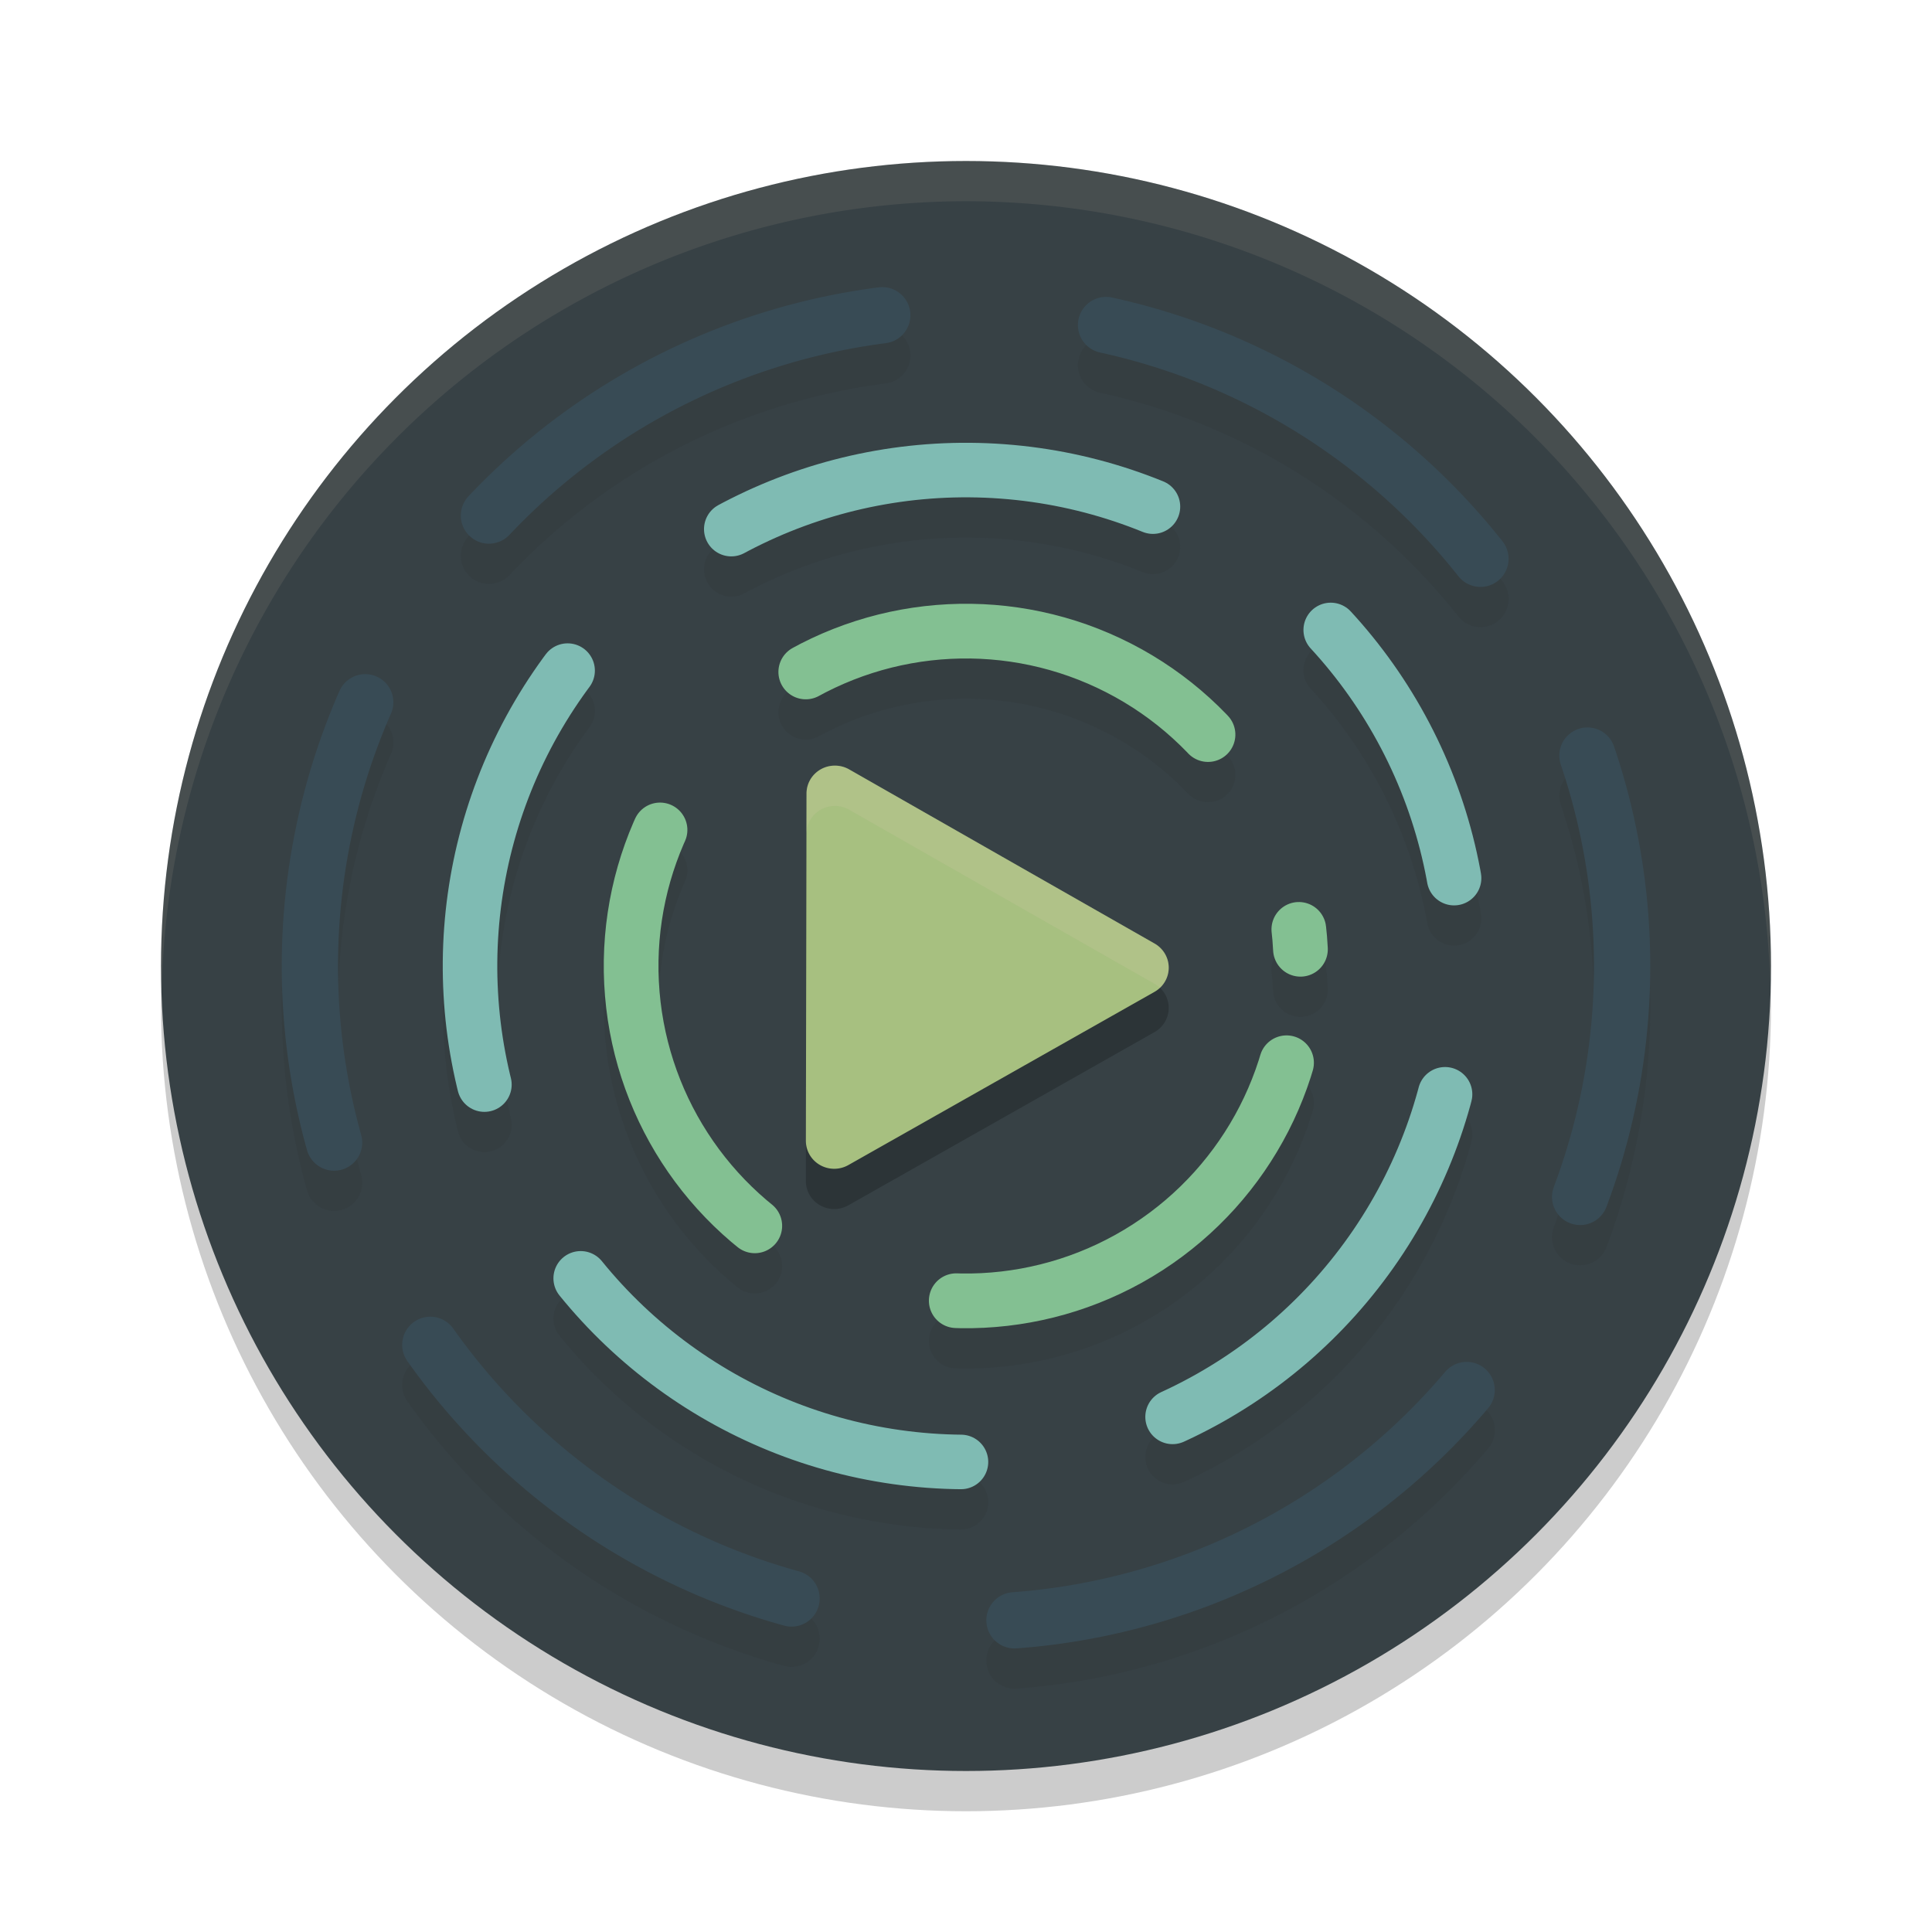 <svg xmlns="http://www.w3.org/2000/svg" width="48" height="48" version="1.1">
 <circle style="opacity:0.2" cx="24" cy="25" r="20"/>
 <circle style="fill:#374145" cx="24" cy="24" r="20"/>
 <circle style="opacity:0.1;fill:none;stroke:#1e2326;stroke-width:1.359;stroke-linecap:round;stroke-linejoin:round;stroke-dasharray:10.872, 5.436;stroke-dashoffset:13.454" cx="22.722" cy="26.167" r="8.32" transform="rotate(-2.861)"/>
 <circle style="opacity:0.1;fill:none;stroke:#1e2326;stroke-width:1.355;stroke-linecap:round;stroke-linejoin:round;stroke-dasharray:10.837, 5.419;stroke-dashoffset:40.003" cx="10.746" cy="32.947" r="12.322" transform="rotate(-25.767)"/>
 <path style="opacity:0.1;fill:#d3c6aa" d="M 24,4 A 20,20 0 0 0 4,24 20,20 0 0 0 4.021,24.582 20,20 0 0 1 24,5 20,20 0 0 1 43.979,24.418 20,20 0 0 0 44,24 20,20 0 0 0 24,4 Z"/>
 <circle style="opacity:0.1;fill:none;stroke:#1e2326;stroke-width:1.398;stroke-linecap:round;stroke-linejoin:round;stroke-dasharray:11.185, 5.592;stroke-dashoffset:40" cx="31.915" cy="-13.507" r="16.301" transform="rotate(69.107)"/>
 <circle style="fill:none;stroke:#7fbbb3;stroke-width:1.355;stroke-linecap:round;stroke-linejoin:round;stroke-dasharray:10.837, 5.419;stroke-dashoffset:40.003" cx="11.18" cy="32.047" r="12.322" transform="rotate(-25.767)"/>
 <circle style="fill:none;stroke:#384b55;stroke-width:1.398;stroke-linecap:round;stroke-linejoin:round;stroke-dasharray:11.185, 5.592;stroke-dashoffset:40" cx="30.981" cy="-13.863" r="16.301" transform="rotate(69.107)"/>
 <circle style="fill:none;stroke:#83c092;stroke-width:1.359;stroke-linecap:round;stroke-linejoin:round;stroke-dasharray:10.872, 5.436;stroke-dashoffset:13.454" cx="22.772" cy="25.168" r="8.32" transform="rotate(-2.861)"/>
 <g transform="matrix(0.282,0,0,0.282,6.61,6.982)">
  <path style="opacity:0.2" d="m 50.173,46.241 a 2.497,2.457 0 0 0 -2.557,2.454 l -0.028,15.298 -0.028,15.305 a 2.497,2.457 0 0 0 3.742,2.134 l 13.484,-7.629 13.484,-7.629 a 2.497,2.457 0 0 0 0.007,-4.261 L 64.822,54.245 51.365,46.568 a 2.497,2.457 0 0 0 -1.192,-0.327 z"/>
 </g>
 <g transform="matrix(0.282,0,0,0.282,6.61,5.982)">
  <path style="fill:#a7c080" d="m 50.173,46.241 a 2.497,2.457 0 0 0 -2.557,2.454 l -0.028,15.298 -0.028,15.305 a 2.497,2.457 0 0 0 3.742,2.134 l 13.484,-7.629 13.484,-7.629 a 2.497,2.457 0 0 0 0.007,-4.261 L 64.822,54.245 51.365,46.568 a 2.497,2.457 0 0 0 -1.192,-0.327 z"/>
 </g>
 <g style="fill:#d3c6aa;opacity:0.2" transform="matrix(0.282,0,0,0.282,6.61,5.982)">
  <path style="fill:#d3c6aa" transform="matrix(3.552,0,0,3.552,-23.478,-21.246)" d="M 20.736 19 A 0.703 0.692 0 0 0 20.016 19.691 L 20.008 23.998 L 20 28.307 A 0.703 0.692 0 0 0 20.002 28.338 L 20.008 24.998 L 20.016 20.691 A 0.703 0.692 0 0 1 20.736 20 A 0.703 0.692 0 0 1 21.07 20.092 L 24.859 22.254 L 28.648 24.412 A 0.703 0.692 0 0 1 28.781 24.512 A 0.703 0.692 0 0 0 28.648 23.412 L 24.859 21.254 L 21.07 19.092 A 0.703 0.692 0 0 0 20.736 19 z"/>
 </g>
</svg>

